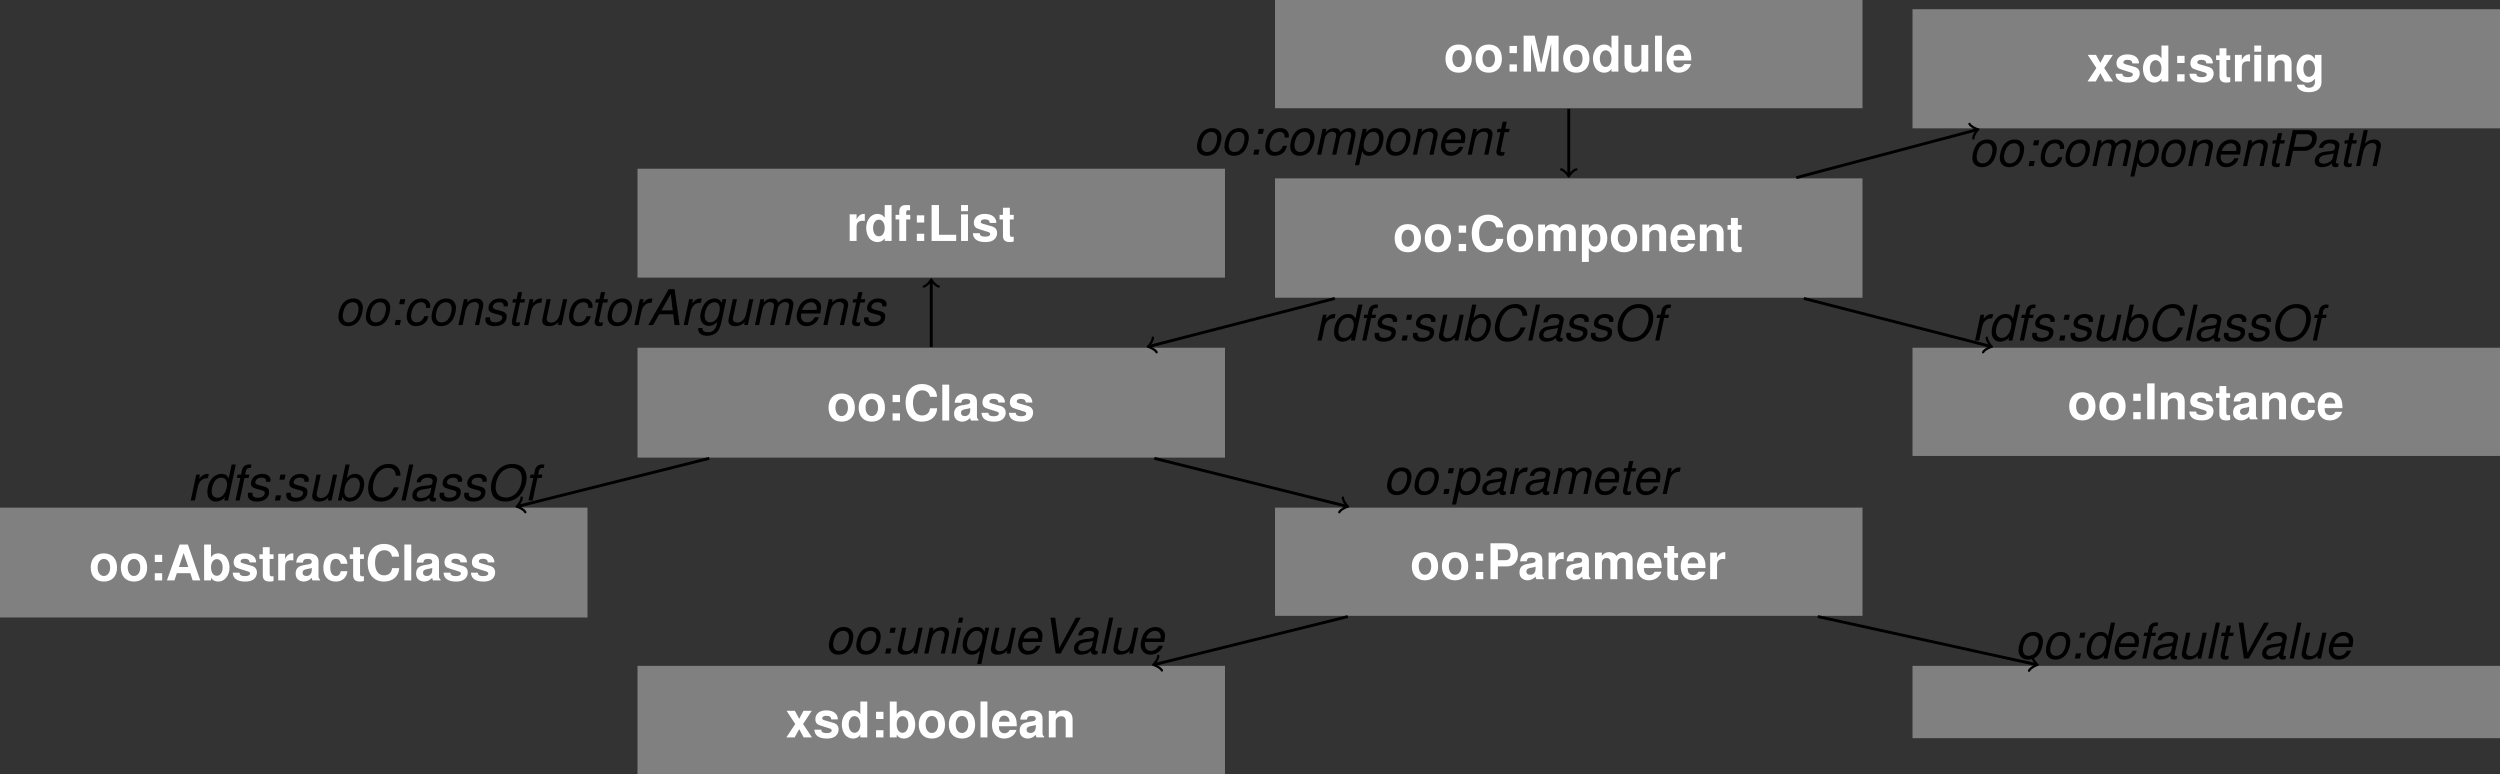<?xml version='1.0'?>
<!-- This file was generated by dvisvgm 1.9.2 -->
<svg height='213.308pt' version='1.1' viewBox='-0.367 -15.309 688.926 213.308' width='688.926pt' xmlns='http://www.w3.org/2000/svg' xmlns:xlink='http://www.w3.org/1999/xlink'>
<rect x="-0.367" y="-15.309" width="688.926" height="213.308" fill="#333333" stroke="none"/>
<defs>
<path d='M3.204 -1.399H1.792L1.494 0H2.906L3.204 -1.399ZM4.426 -7.115H3.014L2.716 -5.716H4.128L4.426 -7.115Z' id='g1-58'/>
<path d='M7.115 -2.974L7.481 0H8.866L7.495 -9.898H5.866L0.231 0H1.575L3.245 -2.974H7.115ZM6.979 -4.033H3.843L6.436 -8.554L6.979 -4.033Z' id='g1-65'/>
<path d='M10.455 -6.83C10.414 -7.631 10.278 -8.147 10.021 -8.608C9.464 -9.559 8.5 -10.061 7.223 -10.061C5.635 -10.061 4.318 -9.423 3.259 -8.147C2.186 -6.857 1.521 -4.983 1.521 -3.286C1.521 -2.335 1.792 -1.48 2.295 -0.842C2.919 -0.054 3.775 0.312 4.983 0.312C6.422 0.312 7.672 -0.217 8.554 -1.181C9.084 -1.765 9.518 -2.512 9.98 -3.612H8.649C8.31 -2.838 8.092 -2.43 7.848 -2.105C7.278 -1.29 6.246 -0.788 5.173 -0.788C3.761 -0.788 2.824 -1.887 2.824 -3.53C2.824 -4.766 3.232 -6.124 3.924 -7.156C4.752 -8.378 5.743 -8.961 6.993 -8.961C8.364 -8.961 9.043 -8.296 9.152 -6.83H10.455Z' id='g1-67'/>
<path d='M7.291 -10.061C5.757 -10.061 4.44 -9.491 3.34 -8.337C2.132 -7.088 1.412 -5.295 1.412 -3.571C1.412 -2.403 1.779 -1.358 2.403 -0.733C3.055 -0.081 4.155 0.312 5.309 0.312C6.585 0.312 7.739 -0.054 8.622 -0.733C10.211 -1.955 11.242 -4.155 11.242 -6.3C11.242 -7.373 10.862 -8.405 10.265 -9.016C9.6 -9.681 8.527 -10.061 7.291 -10.061ZM7.128 -8.961C8.052 -8.961 8.921 -8.581 9.382 -7.984C9.749 -7.509 9.939 -6.857 9.939 -6.056C9.939 -4.82 9.505 -3.49 8.785 -2.512C7.997 -1.412 6.803 -0.788 5.485 -0.788C4.603 -0.788 3.748 -1.168 3.272 -1.765C2.906 -2.227 2.716 -2.892 2.716 -3.68C2.716 -4.929 3.136 -6.246 3.856 -7.237C4.644 -8.323 5.852 -8.961 7.128 -8.961Z' id='g1-79'/>
<path d='M3.408 -4.196H6.504C7.359 -4.196 7.997 -4.413 8.608 -4.902C9.464 -5.581 9.953 -6.612 9.953 -7.712C9.953 -9.152 9.097 -9.898 7.441 -9.898H3.34L1.236 0H2.512L3.408 -4.196ZM3.639 -5.309L4.386 -8.785H7.02C8.079 -8.785 8.649 -8.323 8.649 -7.468C8.649 -6.993 8.486 -6.545 8.174 -6.137C7.726 -5.567 7.142 -5.309 6.273 -5.309H3.639Z' id='g1-80'/>
<path d='M5.323 0L10.862 -9.898H9.518L4.956 -1.521L3.829 -9.898H2.512L3.965 0H5.323Z' id='g1-86'/>
<path d='M7.495 -0.692C7.373 -0.665 7.319 -0.665 7.264 -0.665C6.911 -0.665 6.748 -0.788 6.748 -1.059C6.748 -1.113 6.748 -1.154 6.762 -1.195L7.631 -5.282C7.712 -5.648 7.712 -5.648 7.712 -5.784C7.712 -6.707 6.775 -7.319 5.35 -7.319C3.462 -7.319 2.308 -6.517 2.05 -5.01H3.191C3.313 -5.39 3.408 -5.581 3.598 -5.771C3.897 -6.069 4.467 -6.273 5.051 -6.273C5.866 -6.273 6.49 -5.906 6.49 -5.404C6.49 -5.35 6.477 -5.255 6.463 -5.146L6.422 -4.902C6.3 -4.345 6.042 -4.196 5.051 -4.101C3.232 -3.938 2.661 -3.802 1.996 -3.381C1.29 -2.933 0.883 -2.213 0.883 -1.426C0.883 -0.339 1.616 0.312 2.838 0.312C3.313 0.312 3.883 0.217 4.372 0.041C4.807 -0.109 5.01 -0.244 5.567 -0.733V-0.638V-0.584C5.567 -0.027 5.947 0.312 6.599 0.312C6.748 0.312 6.789 0.312 7.128 0.231C7.156 0.217 7.237 0.204 7.319 0.19L7.495 -0.692ZM5.852 -2.227C5.676 -1.385 4.481 -0.665 3.286 -0.665C2.512 -0.665 2.077 -0.991 2.077 -1.561C2.077 -2.01 2.335 -2.458 2.743 -2.702C3.069 -2.906 3.476 -3.014 4.141 -3.109C5.418 -3.286 5.526 -3.299 6.124 -3.503L5.852 -2.227Z' id='g1-97'/>
<path d='M2.838 -9.898L0.733 0H1.752L1.982 -1.059C2.159 -0.638 2.281 -0.448 2.485 -0.244C2.838 0.109 3.394 0.312 3.992 0.312C4.902 0.312 5.866 -0.109 6.477 -0.747C7.386 -1.711 7.984 -3.259 7.984 -4.657C7.984 -6.178 6.952 -7.319 5.581 -7.319C5.037 -7.319 4.426 -7.156 4.019 -6.911C3.788 -6.762 3.612 -6.612 3.191 -6.164L3.978 -9.898H2.838ZM5.2 -6.273C6.192 -6.273 6.789 -5.567 6.789 -4.399C6.789 -3.625 6.558 -2.756 6.164 -2.105C5.608 -1.181 4.902 -0.733 4.019 -0.733C3.096 -0.733 2.512 -1.412 2.512 -2.485C2.512 -3.327 2.756 -4.25 3.136 -4.902C3.666 -5.798 4.386 -6.273 5.2 -6.273Z' id='g1-98'/>
<path d='M7.481 -4.725L7.495 -4.929C7.509 -5.132 7.522 -5.282 7.522 -5.323C7.522 -5.771 7.278 -6.314 6.925 -6.68C6.504 -7.115 5.947 -7.319 5.173 -7.319C3.951 -7.319 2.851 -6.803 2.132 -5.866C1.494 -5.037 1.032 -3.557 1.032 -2.308C1.032 -1.67 1.249 -1.005 1.629 -0.53C2.091 0.054 2.702 0.312 3.571 0.312C4.684 0.312 5.621 -0.081 6.246 -0.815C6.599 -1.222 6.816 -1.684 7.033 -2.444H5.893C5.485 -1.331 4.739 -0.733 3.761 -0.733C2.824 -0.733 2.227 -1.399 2.227 -2.458C2.227 -3.327 2.512 -4.359 2.96 -5.065C3.462 -5.866 4.141 -6.273 4.97 -6.273C5.825 -6.273 6.354 -5.798 6.354 -5.024C6.354 -4.942 6.354 -4.847 6.341 -4.725H7.481Z' id='g1-99'/>
<path d='M8.826 -9.898H7.685L6.87 -6.083C6.436 -6.965 5.893 -7.319 4.929 -7.319C2.675 -7.319 0.991 -5.173 0.991 -2.308C0.991 -0.72 1.901 0.312 3.313 0.312C3.897 0.312 4.521 0.122 5.065 -0.204C5.472 -0.448 5.648 -0.652 5.839 -1.032L5.621 0H6.721L8.826 -9.898ZM4.82 -6.273C5.825 -6.273 6.422 -5.594 6.422 -4.44C6.422 -3.639 6.205 -2.811 5.798 -2.105C5.268 -1.195 4.603 -0.733 3.775 -0.733C2.77 -0.733 2.186 -1.412 2.186 -2.58C2.186 -3.34 2.417 -4.209 2.783 -4.902C3.299 -5.839 3.951 -6.273 4.82 -6.273Z' id='g1-100'/>
<path d='M7.644 -3.177L7.685 -3.408C7.807 -4.06 7.875 -4.63 7.875 -4.997C7.875 -6.3 6.748 -7.319 5.282 -7.319C4.101 -7.319 2.96 -6.762 2.281 -5.852C1.643 -4.997 1.141 -3.449 1.141 -2.349C1.141 -1.616 1.453 -0.869 1.982 -0.367C2.458 0.095 3.055 0.312 3.829 0.312C5.458 0.312 6.857 -0.692 7.278 -2.159H6.137C5.648 -1.222 4.929 -0.733 4.019 -0.733C2.946 -0.733 2.335 -1.399 2.335 -2.553C2.335 -2.838 2.349 -2.974 2.403 -3.177H7.644ZM2.648 -4.155C3.001 -5.404 4.005 -6.273 5.105 -6.273C6.069 -6.273 6.68 -5.621 6.68 -4.603C6.68 -4.467 6.667 -4.372 6.64 -4.155H2.648Z' id='g1-101'/>
<path d='M5.024 -7.115H3.856L4.06 -8.052C4.209 -8.731 4.454 -8.961 5.037 -8.961C5.132 -8.961 5.214 -8.961 5.404 -8.934L5.608 -9.871C5.363 -9.925 5.214 -9.939 4.997 -9.939C3.951 -9.939 3.191 -9.328 2.974 -8.323L2.716 -7.115H1.765L1.575 -6.205H2.525L1.208 0H2.349L3.666 -6.205H4.834L5.024 -7.115Z' id='g1-102'/>
<path d='M7.128 -7.115L6.898 -6.056C6.694 -6.504 6.558 -6.694 6.259 -6.911C5.906 -7.169 5.472 -7.319 5.01 -7.319C3.965 -7.319 2.906 -6.803 2.24 -5.961C1.521 -5.065 1.005 -3.53 1.005 -2.281C1.005 -0.801 1.969 0.231 3.354 0.231C4.209 0.231 5.01 -0.136 5.689 -0.855L5.635 -0.597C5.241 1.249 4.508 1.982 3.069 1.982C2.145 1.982 1.602 1.616 1.602 1.005V0.923V0.815H0.462L0.448 0.991C0.434 1.1 0.434 1.181 0.434 1.236C0.434 2.281 1.385 2.96 2.838 2.96C3.91 2.96 4.874 2.634 5.485 2.05C6.164 1.399 6.531 0.57 6.898 -1.154L8.16 -7.115H7.128ZM4.929 -6.273C5.798 -6.273 6.368 -5.621 6.368 -4.603C6.368 -3.761 6.124 -2.756 5.743 -2.091C5.295 -1.263 4.494 -0.747 3.68 -0.747C2.77 -0.747 2.2 -1.426 2.2 -2.498C2.2 -3.313 2.43 -4.182 2.824 -4.888C3.313 -5.771 4.073 -6.273 4.929 -6.273Z' id='g1-103'/>
<path d='M3.055 -9.898L0.95 0H2.091L2.919 -3.924C3.245 -5.418 4.196 -6.341 5.431 -6.341C6.124 -6.341 6.585 -5.879 6.585 -5.187C6.585 -5.024 6.585 -5.024 6.504 -4.657L5.513 0H6.653L7.739 -5.105C7.78 -5.282 7.794 -5.445 7.794 -5.608C7.794 -6.68 7.101 -7.319 5.961 -7.319C4.942 -7.319 4.277 -7.033 3.422 -6.232L4.196 -9.898H3.055Z' id='g1-104'/>
<path d='M3.544 -7.115H2.403L0.896 0H2.037L3.544 -7.115ZM4.141 -9.898H3.001L2.702 -8.5H3.843L4.141 -9.898Z' id='g1-105'/>
<path d='M4.168 -9.898H3.028L0.923 0H2.064L4.168 -9.898Z' id='g1-108'/>
<path d='M2.471 -7.115L0.964 0H2.105L3.055 -4.467C3.272 -5.499 4.196 -6.341 5.105 -6.341C5.771 -6.341 6.219 -5.961 6.219 -5.404C6.219 -5.255 6.205 -5.078 6.164 -4.902L5.119 0H6.259L7.21 -4.467C7.427 -5.526 8.364 -6.341 9.342 -6.341C9.98 -6.341 10.373 -5.947 10.373 -5.295C10.373 -5.092 10.373 -5.092 10.251 -4.63L9.274 0H10.414L11.487 -5.065C11.528 -5.214 11.568 -5.662 11.568 -5.811C11.568 -6.164 11.405 -6.545 11.134 -6.857C10.835 -7.183 10.469 -7.319 9.844 -7.319C8.961 -7.319 8.187 -6.965 7.386 -6.192C7.169 -6.952 6.64 -7.319 5.743 -7.319C4.82 -7.319 4.196 -7.047 3.327 -6.232L3.503 -7.115H2.471Z' id='g1-109'/>
<path d='M2.458 -7.115L0.95 0H2.091L2.919 -3.924C3.245 -5.418 4.196 -6.341 5.418 -6.341C6.096 -6.341 6.599 -5.866 6.599 -5.241C6.599 -5.16 6.572 -4.956 6.517 -4.739L5.513 0H6.653L7.739 -5.105C7.78 -5.282 7.794 -5.445 7.794 -5.621C7.794 -6.653 7.074 -7.319 5.947 -7.319C4.915 -7.319 4.019 -6.952 3.313 -6.232L3.49 -7.115H2.458Z' id='g1-110'/>
<path d='M5.214 -7.319C3.951 -7.319 2.838 -6.748 2.145 -5.743C1.534 -4.874 1.086 -3.381 1.086 -2.227C1.086 -0.72 2.132 0.312 3.652 0.312C4.956 0.312 5.988 -0.217 6.748 -1.263C7.373 -2.118 7.821 -3.598 7.821 -4.779C7.821 -5.499 7.549 -6.192 7.074 -6.653C6.612 -7.101 6.001 -7.319 5.214 -7.319ZM5.037 -6.273C6.042 -6.273 6.626 -5.621 6.626 -4.521C6.626 -3.72 6.395 -2.838 6.029 -2.159C5.513 -1.222 4.779 -0.733 3.843 -0.733C2.879 -0.733 2.281 -1.412 2.281 -2.498C2.281 -3.272 2.512 -4.168 2.879 -4.847C3.381 -5.771 4.141 -6.273 5.037 -6.273Z' id='g1-111'/>
<path d='M0.095 2.892H1.236L2.05 -0.923C2.471 -0.041 3.028 0.312 3.992 0.312C5.051 0.312 6.069 -0.177 6.762 -1.032C7.495 -1.928 7.957 -3.34 7.957 -4.671C7.957 -6.3 7.047 -7.319 5.594 -7.319C4.997 -7.319 4.399 -7.142 3.856 -6.789C3.422 -6.517 3.259 -6.341 3.082 -5.974L3.327 -7.115H2.227L0.095 2.892ZM5.146 -6.273C6.164 -6.273 6.762 -5.567 6.762 -4.399C6.762 -3.666 6.531 -2.783 6.164 -2.105C5.662 -1.181 4.983 -0.733 4.101 -0.733C3.109 -0.733 2.485 -1.412 2.485 -2.498C2.485 -3.313 2.716 -4.196 3.123 -4.902C3.625 -5.811 4.304 -6.273 5.146 -6.273Z' id='g1-112'/>
<path d='M6.11 2.892L8.242 -7.115H7.223L6.965 -5.947C6.653 -6.83 5.961 -7.319 4.97 -7.319C4.046 -7.319 3.082 -6.911 2.471 -6.259C1.561 -5.295 0.964 -3.748 0.964 -2.349C0.964 -0.828 1.996 0.312 3.367 0.312C3.91 0.312 4.535 0.149 4.929 -0.095C5.146 -0.231 5.309 -0.38 5.771 -0.842L4.97 2.892H6.11ZM4.942 -6.273C5.852 -6.273 6.436 -5.594 6.436 -4.521C6.436 -3.68 6.192 -2.756 5.811 -2.105C5.268 -1.208 4.562 -0.733 3.748 -0.733C2.783 -0.733 2.159 -1.439 2.159 -2.525C2.159 -3.313 2.417 -4.291 2.783 -4.902C3.313 -5.798 4.073 -6.273 4.942 -6.273Z' id='g1-113'/>
<path d='M2.444 -7.115L0.937 0H2.077L2.865 -3.693C3.218 -5.35 4.182 -6.178 5.676 -6.124L5.92 -7.278C5.743 -7.305 5.635 -7.319 5.485 -7.319C4.698 -7.319 4.087 -6.965 3.245 -6.001L3.476 -7.115H2.444Z' id='g1-114'/>
<path d='M6.979 -5.132C7.047 -5.418 7.061 -5.54 7.061 -5.716C7.061 -6.667 6.151 -7.319 4.834 -7.319C3.87 -7.319 3.041 -7.033 2.485 -6.504C1.996 -6.029 1.67 -5.323 1.67 -4.684C1.67 -3.856 2.145 -3.462 3.544 -3.096L4.549 -2.838C4.997 -2.716 5.2 -2.634 5.323 -2.485C5.418 -2.363 5.499 -2.159 5.499 -2.037C5.499 -1.792 5.282 -1.371 5.065 -1.195C4.725 -0.91 4.141 -0.733 3.557 -0.733C2.621 -0.733 2.091 -1.1 2.091 -1.779C2.091 -1.86 2.105 -1.982 2.118 -2.118H0.91C0.842 -1.806 0.828 -1.643 0.828 -1.426C0.828 -0.339 1.779 0.312 3.354 0.312C5.377 0.312 6.694 -0.733 6.694 -2.349C6.694 -3.177 6.246 -3.612 5.051 -3.91L4.019 -4.168C3.259 -4.359 2.865 -4.63 2.865 -4.983C2.865 -5.255 3.028 -5.594 3.272 -5.825C3.598 -6.137 4.005 -6.273 4.603 -6.273C5.404 -6.273 5.852 -5.961 5.852 -5.431C5.852 -5.336 5.852 -5.241 5.839 -5.132H6.979Z' id='g1-115'/>
<path d='M4.97 -7.115H3.761L4.182 -9.07H3.041L2.621 -7.115H1.657L1.466 -6.205H2.43L1.358 -1.181C1.331 -1.046 1.317 -0.896 1.317 -0.76C1.317 -0.095 1.779 0.312 2.525 0.312C2.797 0.312 3.218 0.272 3.408 0.217L3.625 -0.774C3.204 -0.679 3.136 -0.665 2.974 -0.665C2.675 -0.665 2.485 -0.815 2.485 -1.032C2.485 -1.073 2.498 -1.141 2.512 -1.222L3.571 -6.205H4.779L4.97 -7.115Z' id='g1-116'/>
<path d='M6.558 0L8.065 -7.115H6.925L6.069 -3.082C5.757 -1.616 4.793 -0.665 3.639 -0.665C2.906 -0.665 2.43 -1.073 2.43 -1.711C2.43 -1.819 2.444 -1.942 2.471 -2.077L3.544 -7.115H2.403L1.236 -1.629C1.208 -1.494 1.195 -1.344 1.195 -1.168C1.195 -0.244 1.901 0.312 3.069 0.312C4.128 0.312 4.902 -0.014 5.689 -0.774L5.526 0H6.558Z' id='g1-117'/>
<path d='M3.571 -1.982H1.534V0H3.571V-1.982ZM3.571 -7.061H1.534V-5.078H3.571V-7.061Z' id='g3-58'/>
<path d='M6.803 -1.996L7.454 0H9.545L6.124 -9.898H3.87L0.353 0H2.43L3.096 -1.996H6.803ZM6.246 -3.693H3.666L4.956 -7.563L6.246 -3.693Z' id='g3-65'/>
<path d='M9.26 -6.545C9.192 -7.4 9.016 -7.943 8.595 -8.5C7.834 -9.505 6.612 -10.061 5.132 -10.061C2.335 -10.061 0.597 -8.065 0.597 -4.861C0.597 -1.684 2.322 0.312 5.078 0.312C7.536 0.312 9.179 -1.113 9.301 -3.381H7.319C7.196 -2.118 6.395 -1.399 5.132 -1.399C3.557 -1.399 2.634 -2.675 2.634 -4.834C2.634 -7.02 3.598 -8.323 5.2 -8.323C5.906 -8.323 6.49 -8.079 6.87 -7.604C7.088 -7.332 7.196 -7.074 7.319 -6.545H9.26Z' id='g3-67'/>
<path d='M2.892 -9.898H0.855V0H2.892V-9.898Z' id='g3-73'/>
<path d='M3.123 -9.898H1.086V0H7.862V-1.697H3.123V-9.898Z' id='g3-76'/>
<path d='M2.933 -7.712L4.712 0H6.748L8.5 -7.712V0H10.537V-9.898H7.468L5.73 -2.023L3.938 -9.898H0.896V0H2.933V-7.712Z' id='g3-77'/>
<path d='M3.069 -3.53H5.608C7.427 -3.53 8.595 -4.82 8.595 -6.83C8.595 -8.812 7.468 -9.898 5.404 -9.898H1.032V0H3.069V-3.53ZM3.069 -5.228V-8.201H4.97C6.056 -8.201 6.558 -7.726 6.558 -6.707C6.558 -5.703 6.056 -5.228 4.97 -5.228H3.069Z' id='g3-80'/>
<path d='M7.115 -0.231C6.775 -0.543 6.68 -0.747 6.68 -1.127V-5.2C6.68 -6.694 5.662 -7.454 3.68 -7.454S0.665 -6.612 0.543 -4.915H2.376C2.471 -5.676 2.783 -5.92 3.72 -5.92C4.454 -5.92 4.82 -5.676 4.82 -5.187C4.82 -4.942 4.698 -4.725 4.494 -4.616C4.236 -4.481 4.236 -4.481 3.299 -4.331L2.539 -4.196C1.086 -3.951 0.38 -3.204 0.38 -1.887C0.38 -1.263 0.557 -0.747 0.896 -0.38C1.317 0.054 1.955 0.312 2.607 0.312C3.422 0.312 4.168 -0.041 4.834 -0.733C4.834 -0.353 4.874 -0.217 5.051 0H7.115V-0.231ZM4.82 -2.946C4.82 -1.847 4.277 -1.222 3.313 -1.222C2.675 -1.222 2.281 -1.561 2.281 -2.105C2.281 -2.675 2.58 -2.946 3.367 -3.109L4.019 -3.232C4.521 -3.327 4.603 -3.354 4.82 -3.462V-2.946Z' id='g3-97'/>
<path d='M0.801 -9.898V0H2.702V-0.747C3.164 -0.027 3.802 0.312 4.725 0.312C6.477 0.312 7.807 -1.358 7.807 -3.571C7.807 -4.562 7.509 -5.567 7.02 -6.273C6.517 -6.993 5.621 -7.454 4.725 -7.454C3.815 -7.454 3.164 -7.115 2.702 -6.382V-9.898H0.801ZM4.304 -5.866C5.241 -5.866 5.906 -4.915 5.906 -3.557C5.906 -2.227 5.241 -1.276 4.304 -1.276C3.34 -1.276 2.702 -2.2 2.702 -3.598C2.702 -4.929 3.354 -5.866 4.304 -5.866Z' id='g3-98'/>
<path d='M7.088 -4.589C6.952 -6.382 5.757 -7.454 3.924 -7.454C1.738 -7.454 0.462 -6.015 0.462 -3.517C0.462 -1.1 1.724 0.312 3.897 0.312C5.676 0.312 6.911 -0.788 7.088 -2.539H5.268C5.024 -1.589 4.644 -1.222 3.91 -1.222C2.946 -1.222 2.363 -2.091 2.363 -3.517C2.363 -4.209 2.498 -4.861 2.729 -5.295C2.946 -5.703 3.367 -5.92 3.91 -5.92C4.684 -5.92 5.051 -5.553 5.268 -4.589H7.088Z' id='g3-99'/>
<path d='M5.499 0H7.4V-9.898H5.499V-6.382C5.024 -7.115 4.386 -7.454 3.476 -7.454C1.724 -7.454 0.394 -5.771 0.394 -3.557C0.394 -2.566 0.692 -1.561 1.181 -0.855C1.684 -0.149 2.58 0.312 3.476 0.312C4.386 0.312 5.024 -0.027 5.499 -0.747V0ZM3.897 -5.866C4.861 -5.866 5.499 -4.929 5.499 -3.53C5.499 -2.2 4.847 -1.276 3.897 -1.276S2.295 -2.213 2.295 -3.557C2.295 -4.915 2.946 -5.866 3.897 -5.866Z' id='g3-100'/>
<path d='M7.115 -3.069C7.128 -3.232 7.128 -3.299 7.128 -3.394C7.128 -4.128 7.02 -4.807 6.843 -5.323C6.354 -6.653 5.173 -7.454 3.693 -7.454C1.589 -7.454 0.299 -5.934 0.299 -3.476C0.299 -1.127 1.575 0.312 3.652 0.312C5.295 0.312 6.626 -0.625 7.047 -2.064H5.173C4.942 -1.48 4.413 -1.141 3.72 -1.141C3.177 -1.141 2.743 -1.371 2.471 -1.779C2.295 -2.05 2.227 -2.376 2.2 -3.069H7.115ZM2.227 -4.331C2.349 -5.445 2.824 -6.001 3.666 -6.001C4.141 -6.001 4.576 -5.771 4.847 -5.39C5.024 -5.119 5.105 -4.834 5.146 -4.331H2.227Z' id='g3-101'/>
<path d='M4.25 -7.183H3.123V-7.902C3.123 -8.283 3.286 -8.473 3.639 -8.473C3.802 -8.473 4.019 -8.459 4.182 -8.432V-9.858C3.829 -9.885 3.354 -9.898 3.096 -9.898C1.833 -9.898 1.222 -9.301 1.222 -8.065V-7.183H0.19V-5.92H1.222V0H3.123V-5.92H4.25V-7.183Z' id='g3-102'/>
<path d='M5.54 -7.332V-6.205C4.97 -7.074 4.345 -7.454 3.503 -7.454C1.765 -7.454 0.462 -5.757 0.462 -3.49C0.462 -1.208 1.657 0.312 3.462 0.312C4.318 0.312 4.834 0.054 5.54 -0.747V0.244C5.54 1.127 4.874 1.738 3.924 1.738C3.204 1.738 2.729 1.439 2.58 0.883H0.611C0.625 1.453 0.842 1.847 1.331 2.254C1.914 2.729 2.729 2.96 3.856 2.96C6.069 2.96 7.346 1.969 7.346 0.244V-7.332H5.54ZM3.91 -5.866C4.861 -5.866 5.567 -4.874 5.567 -3.517C5.567 -2.186 4.874 -1.276 3.883 -1.276C2.987 -1.276 2.363 -2.186 2.363 -3.517C2.363 -4.902 2.987 -5.866 3.91 -5.866Z' id='g3-103'/>
<path d='M2.811 -7.332H0.91V0H2.811V-7.332ZM2.811 -9.898H0.91V-8.201H2.811V-9.898Z' id='g3-105'/>
<path d='M2.811 -9.898H0.91V0H2.811V-9.898Z' id='g3-108'/>
<path d='M0.815 -7.332V0H2.716V-4.399C2.716 -5.295 3.204 -5.839 4.019 -5.839C4.657 -5.839 5.051 -5.472 5.051 -4.888V0H6.952V-4.399C6.952 -5.295 7.441 -5.839 8.255 -5.839C8.894 -5.839 9.287 -5.472 9.287 -4.888V0H11.188V-5.187C11.188 -6.612 10.319 -7.454 8.853 -7.454C7.93 -7.454 7.278 -7.128 6.707 -6.368C6.354 -7.061 5.621 -7.454 4.712 -7.454C3.87 -7.454 3.327 -7.169 2.702 -6.422V-7.332H0.815Z' id='g3-109'/>
<path d='M0.855 -7.332V0H2.756V-4.399C2.756 -5.268 3.367 -5.839 4.291 -5.839C5.105 -5.839 5.513 -5.39 5.513 -4.521V0H7.414V-4.915C7.414 -6.531 6.517 -7.454 4.956 -7.454C3.965 -7.454 3.299 -7.088 2.756 -6.273V-7.332H0.855Z' id='g3-110'/>
<path d='M4.087 -7.454C1.847 -7.454 0.475 -5.974 0.475 -3.571C0.475 -1.154 1.847 0.312 4.101 0.312C6.327 0.312 7.726 -1.168 7.726 -3.517C7.726 -6.001 6.382 -7.454 4.087 -7.454ZM4.101 -5.92C5.146 -5.92 5.825 -4.983 5.825 -3.544C5.825 -2.172 5.119 -1.222 4.101 -1.222C3.069 -1.222 2.376 -2.172 2.376 -3.571S3.069 -5.92 4.101 -5.92Z' id='g3-111'/>
<path d='M2.688 -7.332H0.788V2.96H2.688V-0.869C3.15 -0.054 3.802 0.326 4.725 0.326C6.49 0.326 7.794 -1.331 7.794 -3.557C7.794 -4.589 7.495 -5.621 7.006 -6.3C6.517 -6.993 5.608 -7.454 4.725 -7.454C3.802 -7.454 3.15 -7.061 2.688 -6.246V-7.332ZM4.291 -5.866C5.255 -5.866 5.893 -4.929 5.893 -3.53C5.893 -2.2 5.228 -1.263 4.291 -1.263C3.34 -1.263 2.688 -2.186 2.688 -3.557S3.34 -5.866 4.291 -5.866Z' id='g3-112'/>
<path d='M0.855 -7.332V0H2.756V-3.897C2.756 -5.01 3.313 -5.567 4.426 -5.567C4.63 -5.567 4.766 -5.553 5.024 -5.513V-7.441C4.915 -7.454 4.847 -7.454 4.793 -7.454C3.924 -7.454 3.164 -6.884 2.756 -5.893V-7.332H0.855Z' id='g3-114'/>
<path d='M6.857 -4.97C6.83 -6.517 5.635 -7.454 3.666 -7.454C1.806 -7.454 0.652 -6.517 0.652 -5.01C0.652 -4.521 0.801 -4.101 1.059 -3.815C1.317 -3.557 1.548 -3.435 2.254 -3.204L4.521 -2.498C4.997 -2.349 5.16 -2.2 5.16 -1.901C5.16 -1.453 4.63 -1.181 3.748 -1.181C3.259 -1.181 2.865 -1.276 2.621 -1.439C2.417 -1.589 2.335 -1.738 2.254 -2.132H0.394C0.448 -0.53 1.629 0.312 3.856 0.312C4.874 0.312 5.648 0.095 6.192 -0.339S7.061 -1.453 7.061 -2.172C7.061 -3.123 6.585 -3.734 5.621 -4.019L3.218 -4.712C2.688 -4.874 2.553 -4.983 2.553 -5.282C2.553 -5.689 2.987 -5.961 3.652 -5.961C4.562 -5.961 5.01 -5.635 5.024 -4.97H6.857Z' id='g3-115'/>
<path d='M4.087 -7.183H3.028V-9.152H1.127V-7.183H0.19V-5.92H1.127V-1.412C1.127 -0.258 1.738 0.312 2.987 0.312C3.408 0.312 3.748 0.272 4.087 0.163V-1.168C3.897 -1.141 3.788 -1.127 3.652 -1.127C3.15 -1.127 3.028 -1.276 3.028 -1.928V-5.92H4.087V-7.183Z' id='g3-116'/>
<path d='M7.346 0V-7.332H5.445V-2.743C5.445 -1.874 4.834 -1.303 3.91 -1.303C3.096 -1.303 2.688 -1.738 2.688 -2.621V-7.332H0.788V-2.227C0.788 -0.611 1.684 0.312 3.245 0.312C4.236 0.312 4.902 -0.054 5.445 -0.869V0H7.346Z' id='g3-117'/>
<path d='M4.82 -3.693L7.21 -7.332H4.929L3.748 -5.119L2.553 -7.332H0.272L2.661 -3.693L0.217 0H2.498L3.748 -2.281L4.983 0H7.264L4.82 -3.693Z' id='g3-120'/>
</defs>
<g id='page1'>
<path d='M350.988 14.512H512.883V-15.309H350.988Z' fill='#808080'/>
<g fill='#ffffff' transform='matrix(1 0 0 1 -70.984 4.811)'>
<use x='468.472' xlink:href='#g3-111' y='-0.397'/>
<use x='476.768' xlink:href='#g3-111' y='-0.397'/>
<use x='485.064' xlink:href='#g3-58' y='-0.397'/>
<use x='489.585' xlink:href='#g3-77' y='-0.397'/>
<use x='500.895' xlink:href='#g3-111' y='-0.397'/>
<use x='509.192' xlink:href='#g3-100' y='-0.397'/>
<use x='517.488' xlink:href='#g3-117' y='-0.397'/>
<use x='525.784' xlink:href='#g3-108' y='-0.397'/>
<use x='529.558' xlink:href='#g3-101' y='-0.397'/>
</g>
<path d='M350.988 66.734H512.883V33.84H350.988Z' fill='#808080'/>
<g fill='#ffffff' transform='matrix(1 0 0 1 -70.984 54.3)'>
<use x='454.468' xlink:href='#g3-111' y='-0.397'/>
<use x='462.764' xlink:href='#g3-111' y='-0.397'/>
<use x='471.06' xlink:href='#g3-58' y='-0.397'/>
<use x='475.582' xlink:href='#g3-67' y='-0.397'/>
<use x='485.385' xlink:href='#g3-111' y='-0.397'/>
<use x='493.681' xlink:href='#g3-109' y='-0.397'/>
<use x='505.751' xlink:href='#g3-112' y='-0.397'/>
<use x='514.048' xlink:href='#g3-111' y='-0.397'/>
<use x='522.344' xlink:href='#g3-110' y='-0.397'/>
<use x='530.64' xlink:href='#g3-101' y='-0.397'/>
<use x='538.189' xlink:href='#g3-110' y='-0.397'/>
<use x='546.485' xlink:href='#g3-116' y='-0.397'/>
</g>
<path d='M175.309 110.793H337.203V80.516H175.309Z' fill='#808080'/>
<g fill='#ffffff' transform='matrix(1 0 0 1 -246.663 100.976)'>
<use x='474.141' xlink:href='#g3-111' y='-0.397'/>
<use x='482.437' xlink:href='#g3-111' y='-0.397'/>
<use x='490.733' xlink:href='#g3-58' y='-0.397'/>
<use x='495.255' xlink:href='#g3-67' y='-0.397'/>
<use x='505.058' xlink:href='#g3-108' y='-0.397'/>
<use x='508.833' xlink:href='#g3-97' y='-0.397'/>
<use x='516.382' xlink:href='#g3-115' y='-0.397'/>
<use x='523.931' xlink:href='#g3-115' y='-0.397'/>
</g>
<path d='M-0.367 154.856H161.527V124.578H-0.367Z' fill='#808080'/>
<g fill='#ffffff' transform='matrix(1 0 0 1 -422.341 145.036)'>
<use x='446.502' xlink:href='#g3-111' y='-0.397'/>
<use x='454.798' xlink:href='#g3-111' y='-0.397'/>
<use x='463.094' xlink:href='#g3-58' y='-0.397'/>
<use x='467.616' xlink:href='#g3-65' y='-0.397'/>
<use x='477.419' xlink:href='#g3-98' y='-0.397'/>
<use x='485.715' xlink:href='#g3-115' y='-0.397'/>
<use x='493.264' xlink:href='#g3-116' y='-0.397'/>
<use x='497.786' xlink:href='#g3-114' y='-0.397'/>
<use x='503.067' xlink:href='#g3-97' y='-0.397'/>
<use x='510.617' xlink:href='#g3-99' y='-0.397'/>
<use x='518.166' xlink:href='#g3-116' y='-0.397'/>
<use x='522.687' xlink:href='#g3-67' y='-0.397'/>
<use x='532.491' xlink:href='#g3-108' y='-0.397'/>
<use x='536.265' xlink:href='#g3-97' y='-0.397'/>
<use x='543.814' xlink:href='#g3-115' y='-0.397'/>
<use x='551.364' xlink:href='#g3-115' y='-0.397'/>
</g>
<path d='M175.309 61.191H337.203V31.188H175.309Z' fill='#808080'/>
<g fill='#ffffff' transform='matrix(1 0 0 1 -246.663 51.488)'>
<use x='479.586' xlink:href='#g3-114' y='-0.397'/>
<use x='484.595' xlink:href='#g3-100' y='-0.397'/>
<use x='492.891' xlink:href='#g3-102' y='-0.397'/>
<use x='497.413' xlink:href='#g3-58' y='-0.397'/>
<use x='501.934' xlink:href='#g3-76' y='-0.397'/>
<use x='510.23' xlink:href='#g3-105' y='-0.397'/>
<use x='514.005' xlink:href='#g3-115' y='-0.397'/>
<use x='521.554' xlink:href='#g3-116' y='-0.397'/>
</g>
<path d='M526.664 20.059H688.559V-12.77H526.664Z' fill='#808080'/>
<g fill='#ffffff' transform='matrix(1 0 0 1 104.694 7.534)'>
<use x='469.978' xlink:href='#g3-120' y='-0.397'/>
<use x='477.527' xlink:href='#g3-115' y='-0.397'/>
<use x='485.076' xlink:href='#g3-100' y='-0.397'/>
<use x='493.372' xlink:href='#g3-58' y='-0.397'/>
<use x='497.894' xlink:href='#g3-115' y='-0.397'/>
<use x='505.443' xlink:href='#g3-116' y='-0.397'/>
<use x='509.964' xlink:href='#g3-114' y='-0.397'/>
<use x='515.246' xlink:href='#g3-105' y='-0.397'/>
<use x='519.02' xlink:href='#g3-110' y='-0.397'/>
<use x='527.317' xlink:href='#g3-103' y='-0.397'/>
</g>
<path d='M526.664 110.336H688.559V80.516H526.664Z' fill='#808080'/>
<g fill='#ffffff' transform='matrix(1 0 0 1 104.694 100.635)'>
<use x='464.676' xlink:href='#g3-111' y='-0.397'/>
<use x='472.972' xlink:href='#g3-111' y='-0.397'/>
<use x='481.268' xlink:href='#g3-58' y='-0.397'/>
<use x='485.79' xlink:href='#g3-73' y='-0.397'/>
<use x='489.564' xlink:href='#g3-110' y='-0.397'/>
<use x='497.86' xlink:href='#g3-115' y='-0.397'/>
<use x='505.409' xlink:href='#g3-116' y='-0.397'/>
<use x='509.931' xlink:href='#g3-97' y='-0.397'/>
<use x='517.48' xlink:href='#g3-110' y='-0.397'/>
<use x='525.776' xlink:href='#g3-99' y='-0.397'/>
<use x='533.325' xlink:href='#g3-101' y='-0.397'/>
</g>
<path d='M350.988 154.399H512.883V124.578H350.988Z' fill='#808080'/>
<g fill='#ffffff' transform='matrix(1 0 0 1 -70.984 144.696)'>
<use x='459.197' xlink:href='#g3-111' y='-0.397'/>
<use x='467.493' xlink:href='#g3-111' y='-0.397'/>
<use x='475.79' xlink:href='#g3-58' y='-0.397'/>
<use x='480.311' xlink:href='#g3-80' y='-0.397'/>
<use x='488.959' xlink:href='#g3-97' y='-0.397'/>
<use x='496.508' xlink:href='#g3-114' y='-0.397'/>
<use x='501.789' xlink:href='#g3-97' y='-0.397'/>
<use x='509.339' xlink:href='#g3-109' y='-0.397'/>
<use x='521.409' xlink:href='#g3-101' y='-0.397'/>
<use x='528.959' xlink:href='#g3-116' y='-0.397'/>
<use x='533.48' xlink:href='#g3-101' y='-0.397'/>
<use x='541.029' xlink:href='#g3-114' y='-0.397'/>
</g>
<path d='M175.309 198H337.203V168.18H175.309Z' fill='#808080'/>
<g fill='#ffffff' transform='matrix(1 0 0 1 -246.663 188.299)'>
<use x='462.782' xlink:href='#g3-120' y='-0.397'/>
<use x='470.331' xlink:href='#g3-115' y='-0.397'/>
<use x='477.88' xlink:href='#g3-100' y='-0.397'/>
<use x='486.176' xlink:href='#g3-58' y='-0.397'/>
<use x='490.698' xlink:href='#g3-98' y='-0.397'/>
<use x='498.994' xlink:href='#g3-111' y='-0.397'/>
<use x='507.29' xlink:href='#g3-111' y='-0.397'/>
<use x='515.586' xlink:href='#g3-108' y='-0.397'/>
<use x='519.36' xlink:href='#g3-101' y='-0.397'/>
<use x='526.91' xlink:href='#g3-97' y='-0.397'/>
<use x='534.459' xlink:href='#g3-110' y='-0.397'/>
</g>
<path d='M526.664 188.106H688.559V168.18H526.664Z' fill='#808080'/>
<path d='M431.934 14.711V32.934' fill='none' stroke='#000000' stroke-miterlimit='10.037' stroke-width='0.8'/>
<path d='M434.008 31.379C433.23 31.508 432.066 32.934 431.934 33.324C431.805 32.934 430.641 31.508 429.863 31.379' fill='none' stroke='#000000' stroke-linecap='round' stroke-linejoin='round' stroke-miterlimit='10.037' stroke-width='0.64'/>
<g transform='matrix(1 0 0 1 -117.128 27.712)'>
<use x='445.539' xlink:href='#g1-111' y='-0.397'/>
<use x='453.088' xlink:href='#g1-111' y='-0.397'/>
<use x='460.638' xlink:href='#g1-58' y='-0.397'/>
<use x='464.412' xlink:href='#g1-99' y='-0.397'/>
<use x='471.201' xlink:href='#g1-111' y='-0.397'/>
<use x='478.75' xlink:href='#g1-109' y='-0.397'/>
<use x='490.061' xlink:href='#g1-112' y='-0.397'/>
<use x='497.61' xlink:href='#g1-111' y='-0.397'/>
<use x='505.159' xlink:href='#g1-110' y='-0.397'/>
<use x='512.708' xlink:href='#g1-101' y='-0.397'/>
<use x='520.258' xlink:href='#g1-110' y='-0.397'/>
<use x='527.807' xlink:href='#g1-116' y='-0.397'/>
</g>
<path d='M367.481 66.934L316.328 80.141' fill='none' stroke='#000000' stroke-miterlimit='10.037' stroke-width='0.8'/>
<path d='M318.356 81.762C318.035 81.039 316.36 80.266 315.949 80.238C316.297 80.016 317.387 78.527 317.317 77.742' fill='none' stroke='#000000' stroke-linecap='round' stroke-linejoin='round' stroke-miterlimit='10.037' stroke-width='0.641'/>
<g transform='matrix(1 0 0 1 -86.822 78.933)'>
<use x='448.568' xlink:href='#g1-114' y='-0.397'/>
<use x='453.089' xlink:href='#g1-100' y='-0.397'/>
<use x='460.638' xlink:href='#g1-102' y='-0.397'/>
<use x='464.413' xlink:href='#g1-115' y='-0.397'/>
<use x='471.202' xlink:href='#g1-58' y='-0.397'/>
<use x='474.976' xlink:href='#g1-115' y='-0.397'/>
<use x='481.765' xlink:href='#g1-117' y='-0.397'/>
<use x='489.314' xlink:href='#g1-98' y='-0.397'/>
<use x='496.864' xlink:href='#g1-67' y='-0.397'/>
<use x='506.667' xlink:href='#g1-108' y='-0.397'/>
<use x='509.681' xlink:href='#g1-97' y='-0.397'/>
<use x='517.23' xlink:href='#g1-115' y='-0.397'/>
<use x='524.019' xlink:href='#g1-115' y='-0.397'/>
<use x='530.808' xlink:href='#g1-79' y='-0.397'/>
<use x='541.372' xlink:href='#g1-102' y='-0.397'/>
</g>
<path d='M496.723 66.934L548.141 80.141' fill='none' stroke='#000000' stroke-miterlimit='10.037' stroke-width='0.8'/>
<path d='M547.149 77.746C547.082 78.531 548.176 80.016 548.52 80.238C548.11 80.266 546.438 81.043 546.118 81.766' fill='none' stroke='#000000' stroke-linecap='round' stroke-linejoin='round' stroke-miterlimit='10.037' stroke-width='0.641'/>
<g transform='matrix(1 0 0 1 94.393 78.933)'>
<use x='448.568' xlink:href='#g1-114' y='-0.397'/>
<use x='453.089' xlink:href='#g1-100' y='-0.397'/>
<use x='460.638' xlink:href='#g1-102' y='-0.397'/>
<use x='464.413' xlink:href='#g1-115' y='-0.397'/>
<use x='471.202' xlink:href='#g1-58' y='-0.397'/>
<use x='474.976' xlink:href='#g1-115' y='-0.397'/>
<use x='481.765' xlink:href='#g1-117' y='-0.397'/>
<use x='489.314' xlink:href='#g1-98' y='-0.397'/>
<use x='496.864' xlink:href='#g1-67' y='-0.397'/>
<use x='506.667' xlink:href='#g1-108' y='-0.397'/>
<use x='509.681' xlink:href='#g1-97' y='-0.397'/>
<use x='517.23' xlink:href='#g1-115' y='-0.397'/>
<use x='524.019' xlink:href='#g1-115' y='-0.397'/>
<use x='530.808' xlink:href='#g1-79' y='-0.397'/>
<use x='541.372' xlink:href='#g1-102' y='-0.397'/>
</g>
<path d='M494.648 33.641L544.398 20.438' fill='none' stroke='#000000' stroke-miterlimit='10.037' stroke-width='0.8'/>
<path d='M542.36 18.832C542.688 19.551 544.364 20.312 544.774 20.34C544.43 20.562 543.352 22.059 543.426 22.844' fill='none' stroke='#000000' stroke-linecap='round' stroke-linejoin='round' stroke-miterlimit='10.037' stroke-width='0.641'/>
<g transform='matrix(1 0 0 1 91.483 30.849)'>
<use x='450.583' xlink:href='#g1-111' y='-0.397'/>
<use x='458.133' xlink:href='#g1-111' y='-0.397'/>
<use x='465.682' xlink:href='#g1-58' y='-0.397'/>
<use x='469.456' xlink:href='#g1-99' y='-0.397'/>
<use x='476.245' xlink:href='#g1-111' y='-0.397'/>
<use x='483.795' xlink:href='#g1-109' y='-0.397'/>
<use x='495.105' xlink:href='#g1-112' y='-0.397'/>
<use x='502.654' xlink:href='#g1-111' y='-0.397'/>
<use x='510.203' xlink:href='#g1-110' y='-0.397'/>
<use x='517.753' xlink:href='#g1-101' y='-0.397'/>
<use x='525.302' xlink:href='#g1-110' y='-0.397'/>
<use x='532.851' xlink:href='#g1-116' y='-0.397'/>
<use x='536.626' xlink:href='#g1-80' y='-0.397'/>
<use x='545.137' xlink:href='#g1-97' y='-0.397'/>
<use x='552.686' xlink:href='#g1-116' y='-0.397'/>
<use x='556.461' xlink:href='#g1-104' y='-0.397'/>
</g>
<path d='M195.09 110.992L142.383 124.207' fill='none' stroke='#000000' stroke-miterlimit='10.037' stroke-width='0.8'/>
<path d='M144.394 125.84C144.082 125.117 142.414 124.332 142.008 124.301C142.352 124.082 143.449 122.601 143.387 121.816' fill='none' stroke='#000000' stroke-linecap='round' stroke-linejoin='round' stroke-miterlimit='10.037' stroke-width='0.64'/>
<g transform='matrix(1 0 0 1 -380.671 122.993)'>
<use x='431.935' xlink:href='#g1-114' y='-0.397'/>
<use x='436.456' xlink:href='#g1-100' y='-0.397'/>
<use x='444.005' xlink:href='#g1-102' y='-0.397'/>
<use x='447.78' xlink:href='#g1-115' y='-0.397'/>
<use x='454.569' xlink:href='#g1-58' y='-0.397'/>
<use x='458.343' xlink:href='#g1-115' y='-0.397'/>
<use x='465.132' xlink:href='#g1-117' y='-0.397'/>
<use x='472.681' xlink:href='#g1-98' y='-0.397'/>
<use x='480.231' xlink:href='#g1-67' y='-0.397'/>
<use x='490.034' xlink:href='#g1-108' y='-0.397'/>
<use x='493.048' xlink:href='#g1-97' y='-0.397'/>
<use x='500.597' xlink:href='#g1-115' y='-0.397'/>
<use x='507.386' xlink:href='#g1-115' y='-0.397'/>
<use x='514.175' xlink:href='#g1-79' y='-0.397'/>
<use x='524.739' xlink:href='#g1-102' y='-0.397'/>
</g>
<path d='M317.738 110.992L370.715 124.207' fill='none' stroke='#000000' stroke-miterlimit='10.037' stroke-width='0.8'/>
<path d='M369.703 121.817C369.641 122.602 370.746 124.082 371.09 124.301C370.684 124.332 369.016 125.121 368.699 125.844' fill='none' stroke='#000000' stroke-linecap='round' stroke-linejoin='round' stroke-miterlimit='10.037' stroke-width='0.641'/>
<g transform='matrix(1 0 0 1 -83.812 121.221)'>
<use x='464.595' xlink:href='#g1-111' y='-0.397'/>
<use x='472.144' xlink:href='#g1-111' y='-0.397'/>
<use x='479.693' xlink:href='#g1-58' y='-0.397'/>
<use x='483.468' xlink:href='#g1-112' y='-0.397'/>
<use x='491.017' xlink:href='#g1-97' y='-0.397'/>
<use x='498.567' xlink:href='#g1-114' y='-0.397'/>
<use x='502.952' xlink:href='#g1-97' y='-0.397'/>
<use x='510.501' xlink:href='#g1-109' y='-0.397'/>
<use x='521.811' xlink:href='#g1-101' y='-0.397'/>
<use x='529.36' xlink:href='#g1-116' y='-0.397'/>
<use x='533.135' xlink:href='#g1-101' y='-0.397'/>
<use x='540.684' xlink:href='#g1-114' y='-0.397'/>
</g>
<path d='M256.258 80.316V62.098' fill='none' stroke='#000000' stroke-miterlimit='10.037' stroke-width='0.8'/>
<path d='M254.184 63.648C254.961 63.52 256.129 62.098 256.258 61.707C256.387 62.098 257.551 63.52 258.328 63.648' fill='none' stroke='#000000' stroke-linecap='round' stroke-linejoin='round' stroke-miterlimit='10.037' stroke-width='0.64'/>
<g transform='matrix(1 0 0 1 -340.129 74.658)'>
<use x='431.935' xlink:href='#g1-111' y='-0.397'/>
<use x='439.484' xlink:href='#g1-111' y='-0.397'/>
<use x='447.033' xlink:href='#g1-58' y='-0.397'/>
<use x='450.808' xlink:href='#g1-99' y='-0.397'/>
<use x='457.597' xlink:href='#g1-111' y='-0.397'/>
<use x='465.146' xlink:href='#g1-110' y='-0.397'/>
<use x='472.695' xlink:href='#g1-115' y='-0.397'/>
<use x='479.484' xlink:href='#g1-116' y='-0.397'/>
<use x='483.259' xlink:href='#g1-114' y='-0.397'/>
<use x='487.984' xlink:href='#g1-117' y='-0.397'/>
<use x='495.533' xlink:href='#g1-99' y='-0.397'/>
<use x='502.322' xlink:href='#g1-116' y='-0.397'/>
<use x='506.097' xlink:href='#g1-111' y='-0.397'/>
<use x='513.646' xlink:href='#g1-114' y='-0.397'/>
<use x='518.168' xlink:href='#g1-65' y='-0.397'/>
<use x='527.224' xlink:href='#g1-114' y='-0.397'/>
<use x='531.745' xlink:href='#g1-103' y='-0.397'/>
<use x='539.295' xlink:href='#g1-117' y='-0.397'/>
<use x='546.844' xlink:href='#g1-109' y='-0.397'/>
<use x='558.154' xlink:href='#g1-101' y='-0.397'/>
<use x='565.703' xlink:href='#g1-110' y='-0.397'/>
<use x='573.253' xlink:href='#g1-116' y='-0.397'/>
<use x='577.027' xlink:href='#g1-115' y='-0.397'/>
</g>
<path d='M500.59 154.598L560.738 167.828' fill='none' stroke='#000000' stroke-miterlimit='10.037' stroke-width='0.8'/>
<path d='M559.664 165.468C559.625 166.254 560.765 167.703 561.121 167.914C560.711 167.957 559.066 168.789 558.773 169.523' fill='none' stroke='#000000' stroke-linecap='round' stroke-linejoin='round' stroke-miterlimit='10.037' stroke-width='0.641'/>
<g transform='matrix(1 0 0 1 102.628 166.552)'>
<use x='452.166' xlink:href='#g1-111' y='-0.397'/>
<use x='459.715' xlink:href='#g1-111' y='-0.397'/>
<use x='467.264' xlink:href='#g1-58' y='-0.397'/>
<use x='471.039' xlink:href='#g1-100' y='-0.397'/>
<use x='478.588' xlink:href='#g1-101' y='-0.397'/>
<use x='486.137' xlink:href='#g1-102' y='-0.397'/>
<use x='489.503' xlink:href='#g1-97' y='-0.397'/>
<use x='497.052' xlink:href='#g1-117' y='-0.397'/>
<use x='504.601' xlink:href='#g1-108' y='-0.397'/>
<use x='507.616' xlink:href='#g1-116' y='-0.397'/>
<use x='511.39' xlink:href='#g1-86' y='-0.397'/>
<use x='519.493' xlink:href='#g1-97' y='-0.397'/>
<use x='527.042' xlink:href='#g1-108' y='-0.397'/>
<use x='530.056' xlink:href='#g1-117' y='-0.397'/>
<use x='537.605' xlink:href='#g1-101' y='-0.397'/>
</g>
<path d='M371.062 154.598L317.805 167.813' fill='none' stroke='#000000' stroke-miterlimit='10.037' stroke-width='0.8'/>
<path d='M319.816 169.449C319.5 168.727 317.836 167.938 317.425 167.906C317.773 167.684 318.875 166.207 318.816 165.422' fill='none' stroke='#000000' stroke-linecap='round' stroke-linejoin='round' stroke-miterlimit='10.037' stroke-width='0.641'/>
<g transform='matrix(1 0 0 1 -204.974 165.189)'>
<use x='431.935' xlink:href='#g1-111' y='-0.397'/>
<use x='439.484' xlink:href='#g1-111' y='-0.397'/>
<use x='447.033' xlink:href='#g1-58' y='-0.397'/>
<use x='450.808' xlink:href='#g1-117' y='-0.397'/>
<use x='458.357' xlink:href='#g1-110' y='-0.397'/>
<use x='465.906' xlink:href='#g1-105' y='-0.397'/>
<use x='468.92' xlink:href='#g1-113' y='-0.397'/>
<use x='476.47' xlink:href='#g1-117' y='-0.397'/>
<use x='484.019' xlink:href='#g1-101' y='-0.397'/>
<use x='491.568' xlink:href='#g1-86' y='-0.397'/>
<use x='499.671' xlink:href='#g1-97' y='-0.397'/>
<use x='507.22' xlink:href='#g1-108' y='-0.397'/>
<use x='510.234' xlink:href='#g1-117' y='-0.397'/>
<use x='517.783' xlink:href='#g1-101' y='-0.397'/>
</g>
</g>
</svg>
